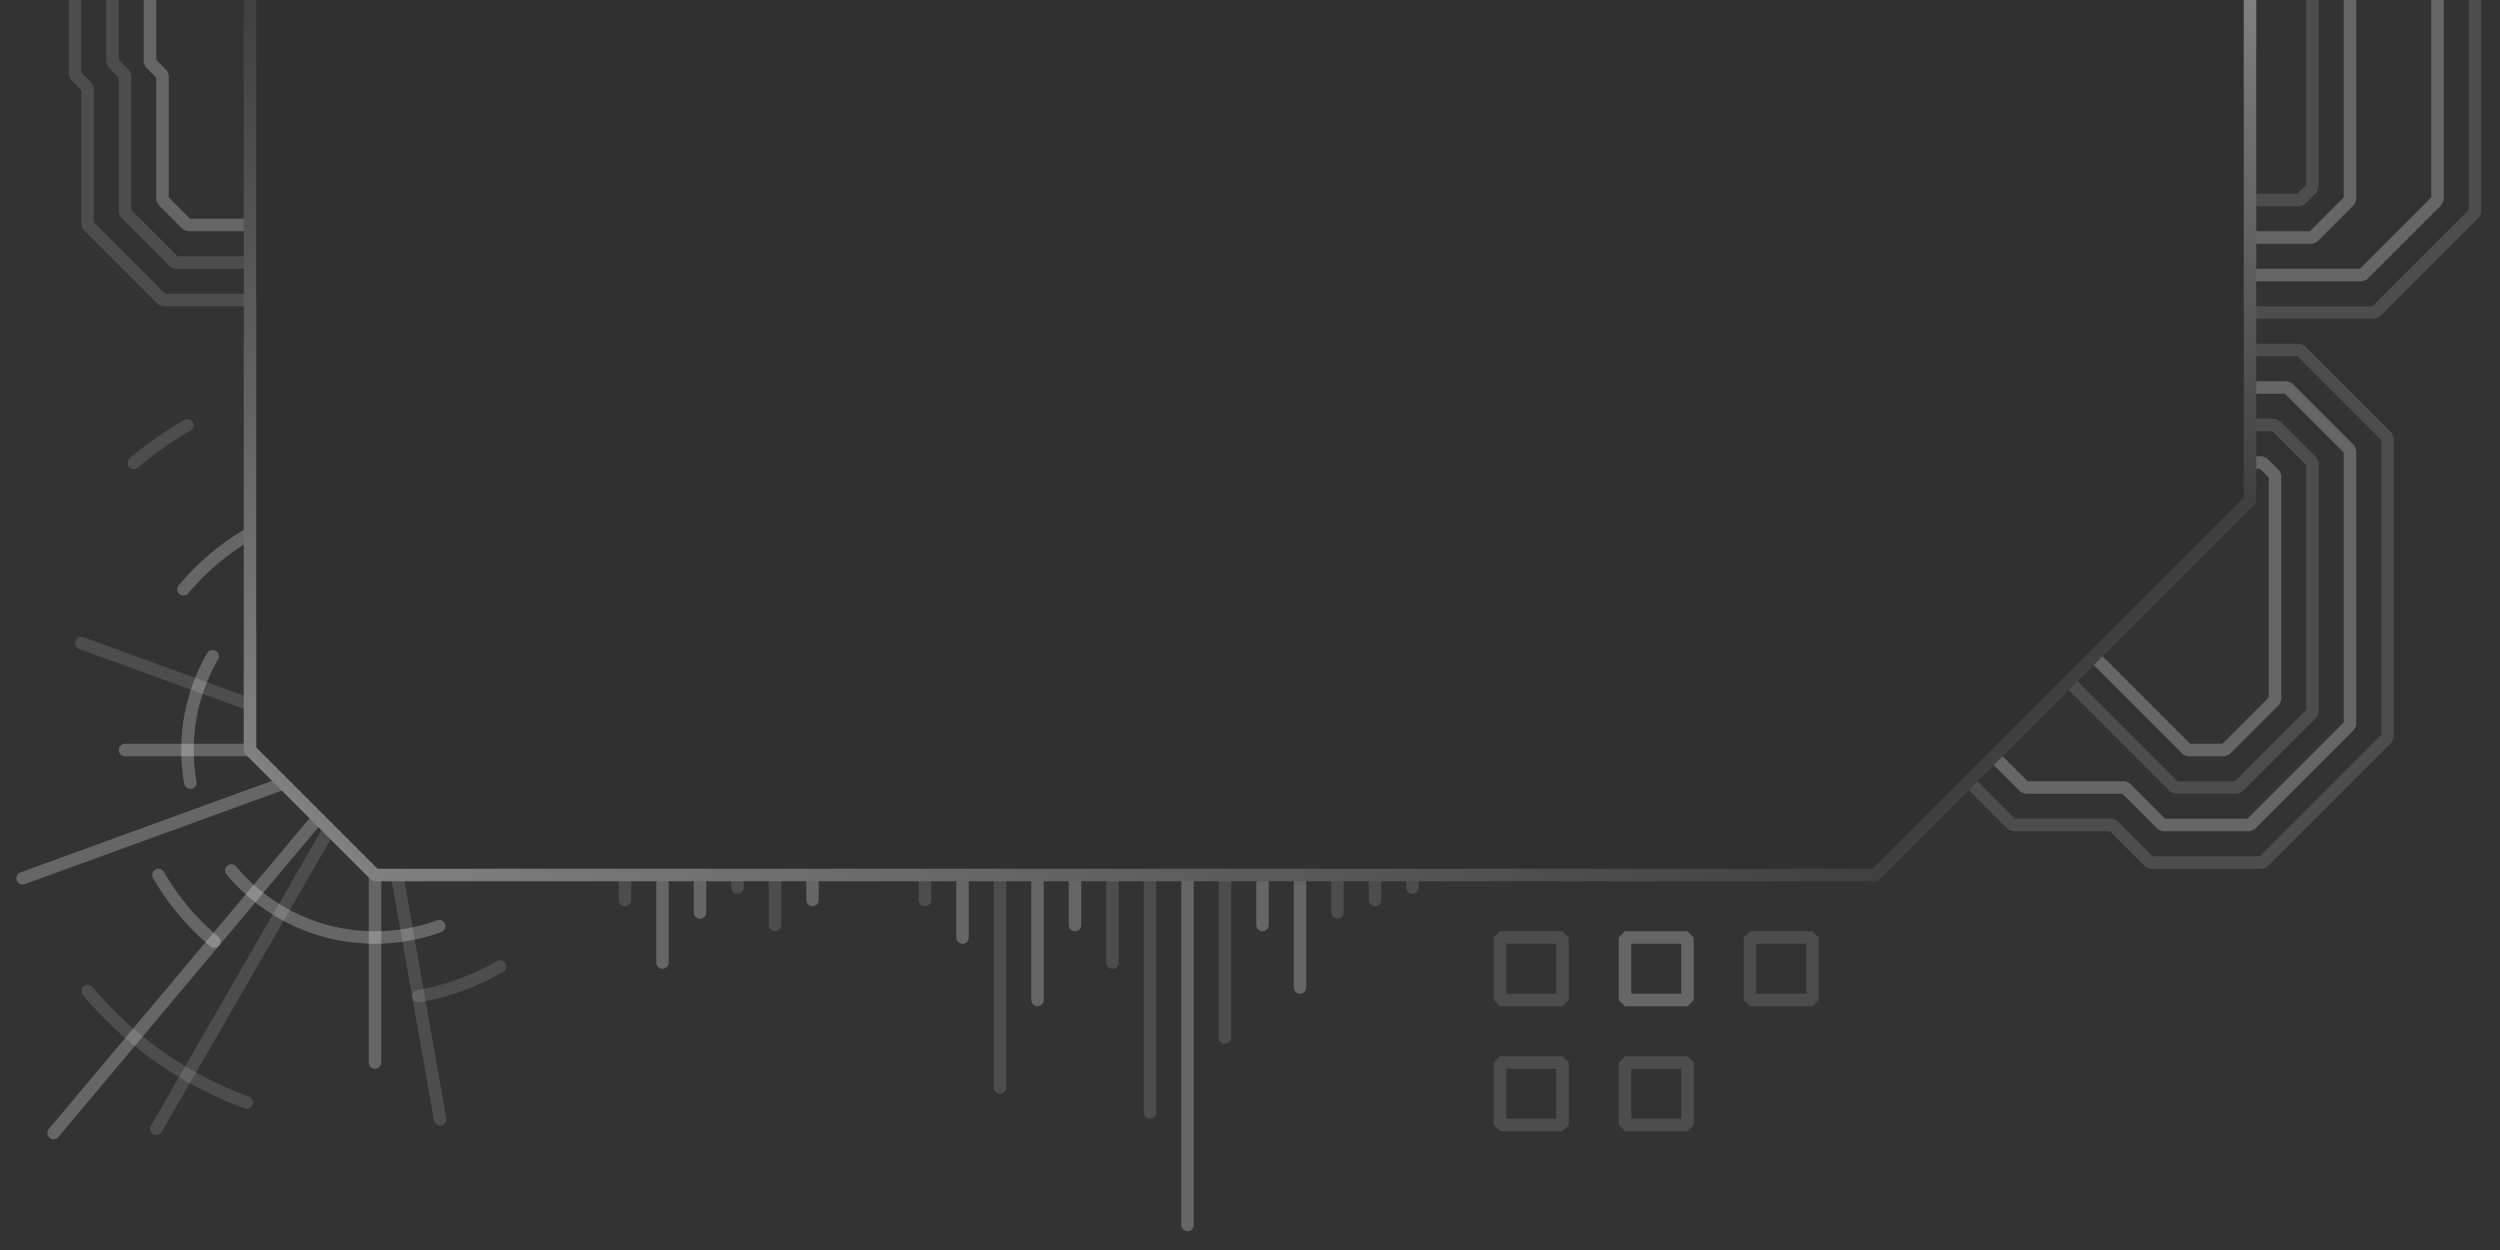 <?xml version="1.0" encoding="UTF-8" standalone="no"?>
<!-- Created with Inkscape (http://www.inkscape.org/) -->

<svg
   xmlns:dc="http://purl.org/dc/elements/1.1/"
   xmlns:cc="http://creativecommons.org/ns#"
   xmlns:rdf="http://www.w3.org/1999/02/22-rdf-syntax-ns#"
   xmlns:svg="http://www.w3.org/2000/svg"
   xmlns="http://www.w3.org/2000/svg"
   xmlns:xlink="http://www.w3.org/1999/xlink"
   xmlns:sodipodi="http://sodipodi.sourceforge.net/DTD/sodipodi-0.dtd"
   xmlns:inkscape="http://www.inkscape.org/namespaces/inkscape"
   width="200"
   height="100"
   id="svg2"
   version="1.1"
   inkscape:version="0.48.4 r9939"
   sodipodi:docname="sales key.svg">
  <rect width="100%" height="100%" fill="#333333" stroke="none"/>
  <defs
     id="defs4">
    <linearGradient
       id="linearGradient3771">
      <stop
         style="stop-color:#808080;stop-opacity:1;"
         offset="0"
         id="stop3773" />
      <stop
         style="stop-color:#404040;stop-opacity:1;"
         offset="1"
         id="stop3775" />
    </linearGradient>
    <linearGradient
       inkscape:collect="always"
       xlink:href="#linearGradient3771"
       id="linearGradient3777"
       x1="29.5"
       y1="70"
       x2="150.5"
       y2="70"
       gradientUnits="userSpaceOnUse" />
    <linearGradient
       inkscape:collect="always"
       xlink:href="#linearGradient3771"
       id="linearGradient3781"
       gradientUnits="userSpaceOnUse"
       x1="20"
       y1="60"
       x2="20"
       y2="1.1368684e-13" />
    <linearGradient
       inkscape:collect="always"
       xlink:href="#linearGradient3771"
       id="linearGradient3785"
       gradientUnits="userSpaceOnUse"
       x1="20"
       y1="60"
       x2="20"
       y2="1.1368684e-13"
       gradientTransform="matrix(1,0,0,-0.667,160,992.362)" />
  </defs>
  <sodipodi:namedview
     id="base"
     pagecolor="#000000"
     bordercolor="#666666"
     borderopacity="1.0"
     inkscape:pageopacity="1"
     inkscape:pageshadow="2"
     inkscape:zoom="3.959798"
     inkscape:cx="75.845838"
     inkscape:cy="67.966528"
     inkscape:document-units="px"
     inkscape:current-layer="layer1"
     showgrid="true"
     inkscape:object-nodes="true"
     inkscape:window-width="1855"
     inkscape:window-height="1056"
     inkscape:window-x="65"
     inkscape:window-y="24"
     inkscape:window-maximized="1">
    <inkscape:grid
       type="xygrid"
       id="grid2993"
       empspacing="5"
       visible="true"
       enabled="true"
       snapvisiblegridlinesonly="true" />
  </sodipodi:namedview>
  <g
     inkscape:label="Layer 1"
     inkscape:groupmode="layer"
     id="layer1"
     transform="translate(0,-952.362)">
    <g
       id="g3971">
      <path
         transform="translate(0,952.362)"
         inkscape:connector-curvature="0"
         id="path3965"
         d="m 12,0 0,5 1,1 0,10 2,2 5,0"
         style="fill:none;stroke:#ffffff;stroke-width:1;stroke-linecap:round;stroke-linejoin:bevel;stroke-miterlimit:4;stroke-opacity:0.251;stroke-dasharray:none;stroke-dashoffset:0" />
      <path
         transform="translate(0,952.362)"
         inkscape:connector-curvature="0"
         id="path3967"
         d="m 9,0 0,5 1,1 0,11 4,4 6,0"
         style="fill:none;stroke:#ffffff;stroke-width:1;stroke-linecap:round;stroke-linejoin:bevel;stroke-miterlimit:4;stroke-opacity:0.125;stroke-dasharray:none;stroke-dashoffset:0" />
      <path
         transform="translate(0,952.362)"
         inkscape:connector-curvature="0"
         id="path3969"
         d="m 6,0 0,6 1,1 0,11 6,6 7,0"
         style="fill:none;stroke:#ffffff;stroke-width:1;stroke-linecap:round;stroke-linejoin:bevel;stroke-miterlimit:4;stroke-opacity:0.125;stroke-dasharray:none;stroke-dashoffset:0" />
    </g>
    <g
       id="g3949">
      <path
         inkscape:connector-curvature="0"
         id="path3921"
         d="M 1.809,1022.623 58.191,1002.101"
         style="fill:none;stroke:#ffffff;stroke-width:1;stroke-linecap:round;stroke-linejoin:bevel;stroke-miterlimit:4;stroke-opacity:0.251;stroke-dasharray:none;stroke-dashoffset:0" />
      <path
         inkscape:connector-curvature="0"
         id="path3923"
         d="M 12.5,1042.673 47.5,982.051"
         style="fill:none;stroke:#ffffff;stroke-width:1;stroke-linecap:round;stroke-linejoin:bevel;stroke-miterlimit:4;stroke-opacity:0.125;stroke-dasharray:none;stroke-dashoffset:0" />
      <path
         inkscape:connector-curvature="0"
         id="path3925"
         d="M 4.288,1043.004 55.712,981.72"
         style="fill:none;stroke:#ffffff;stroke-width:1;stroke-linecap:round;stroke-linejoin:bevel;stroke-miterlimit:4;stroke-opacity:0.251;stroke-dasharray:none;stroke-dashoffset:0" />
      <path
         inkscape:connector-curvature="0"
         id="path3927"
         d="M 35.209,1041.906 24.791,982.818"
         style="fill:none;stroke:#ffffff;stroke-width:1;stroke-linecap:round;stroke-linejoin:bevel;stroke-miterlimit:4;stroke-opacity:0.125;stroke-dasharray:none;stroke-dashoffset:0" />
      <path
         inkscape:connector-curvature="0"
         id="path3929"
         d="m 30,1037.362 7e-6,-50"
         style="fill:none;stroke:#ffffff;stroke-width:1;stroke-linecap:round;stroke-linejoin:bevel;stroke-miterlimit:4;stroke-opacity:0.251;stroke-dasharray:none;stroke-dashoffset:0" />
      <path
         inkscape:connector-curvature="0"
         id="path3931"
         d="M 53.492,1020.913 6.508,1003.812"
         style="fill:none;stroke:#ffffff;stroke-width:1;stroke-linecap:round;stroke-linejoin:bevel;stroke-miterlimit:4;stroke-opacity:0.125;stroke-dasharray:none;stroke-dashoffset:0" />
      <path
         transform="translate(0,952.362)"
         inkscape:connector-curvature="0"
         id="path3933"
         d="m 10,60 40,0"
         style="fill:none;stroke:#ffffff;stroke-width:1;stroke-linecap:round;stroke-linejoin:bevel;stroke-miterlimit:4;stroke-opacity:0.251;stroke-dasharray:none;stroke-dashoffset:0" />
      <path
         sodipodi:open="true"
         sodipodi:end="2.443461"
         sodipodi:start="1.2217305"
         transform="translate(0,952.362)"
         d="M 35.13,74.095 A 15,15 0 0 1 18.509,69.642"
         sodipodi:ry="15"
         sodipodi:rx="15"
         sodipodi:cy="60"
         sodipodi:cx="30"
         id="path3935"
         style="fill:none;stroke:#ffffff;stroke-width:1;stroke-linecap:round;stroke-linejoin:bevel;stroke-miterlimit:4;stroke-opacity:0.251;stroke-dasharray:none;stroke-dashoffset:0"
         sodipodi:type="arc" />
      <path
         sodipodi:type="arc"
         style="fill:none;stroke:#ffffff;stroke-width:1;stroke-linecap:round;stroke-linejoin:bevel;stroke-miterlimit:4;stroke-opacity:0.251;stroke-dasharray:none;stroke-dashoffset:0"
         id="path3937"
         sodipodi:cx="30"
         sodipodi:cy="60"
         sodipodi:rx="15"
         sodipodi:ry="15"
         d="M 15.228,62.605 A 15,15 0 0 1 17.01,52.5"
         transform="translate(0,952.362)"
         sodipodi:start="2.9670597"
         sodipodi:end="3.6651914"
         sodipodi:open="true" />
      <path
         sodipodi:open="true"
         sodipodi:end="1.3962634"
         sodipodi:start="1.0471976"
         transform="translate(0,952.362)"
         d="m 40,77.321 a 20,20 0 0 1 -6.527,2.376"
         sodipodi:ry="20"
         sodipodi:rx="20"
         sodipodi:cy="60"
         sodipodi:cx="30"
         id="path3939"
         style="fill:none;stroke:#ffffff;stroke-width:1;stroke-linecap:round;stroke-linejoin:bevel;stroke-miterlimit:4;stroke-opacity:0.125;stroke-dasharray:none;stroke-dashoffset:0"
         sodipodi:type="arc" />
      <path
         sodipodi:type="arc"
         style="fill:none;stroke:#ffffff;stroke-width:1;stroke-linecap:round;stroke-linejoin:bevel;stroke-miterlimit:4;stroke-opacity:0.251;stroke-dasharray:none;stroke-dashoffset:0"
         id="path3941"
         sodipodi:cx="30"
         sodipodi:cy="60"
         sodipodi:rx="20"
         sodipodi:ry="20"
         d="M 17.144,75.321 A 20,20 0 0 1 12.679,70"
         transform="translate(0,952.362)"
         sodipodi:start="2.268928"
         sodipodi:end="2.6179939"
         sodipodi:open="true" />
      <path
         sodipodi:open="true"
         sodipodi:end="4.3633231"
         sodipodi:start="3.8397244"
         transform="translate(0,952.362)"
         d="m 14.679,47.144 a 20,20 0 0 1 8.48,-5.938"
         sodipodi:ry="20"
         sodipodi:rx="20"
         sodipodi:cy="60"
         sodipodi:cx="30"
         id="path3943"
         style="fill:none;stroke:#ffffff;stroke-width:1;stroke-linecap:round;stroke-linejoin:bevel;stroke-miterlimit:4;stroke-opacity:0.251;stroke-dasharray:none;stroke-dashoffset:0"
         sodipodi:type="arc" />
      <path
         sodipodi:open="true"
         sodipodi:end="2.443461"
         sodipodi:start="1.9198622"
         transform="translate(0,952.362)"
         d="M 19.739,88.191 A 30,30 0 0 1 7.019,79.284"
         sodipodi:ry="30"
         sodipodi:rx="30"
         sodipodi:cy="60"
         sodipodi:cx="30"
         id="path3945"
         style="fill:none;stroke:#ffffff;stroke-width:1;stroke-linecap:round;stroke-linejoin:bevel;stroke-miterlimit:4;stroke-opacity:0.125;stroke-dasharray:none;stroke-dashoffset:0"
         sodipodi:type="arc" />
      <path
         sodipodi:type="arc"
         style="fill:none;stroke:#ffffff;stroke-width:1;stroke-linecap:round;stroke-linejoin:bevel;stroke-miterlimit:4;stroke-opacity:0.125;stroke-dasharray:none;stroke-dashoffset:0"
         id="path3947"
         sodipodi:cx="30"
         sodipodi:cy="60"
         sodipodi:rx="30"
         sodipodi:ry="30"
         d="M 10.716,37.019 A 30,30 0 0 1 15,34.019"
         transform="translate(0,952.362)"
         sodipodi:start="4.0142573"
         sodipodi:end="4.1887902"
         sodipodi:open="true" />
    </g>
    <g
       id="g3899">
      <path
         transform="translate(0,952.362)"
         inkscape:connector-curvature="0"
         id="path3806"
         d="m 50,70 0,2"
         style="fill:none;stroke:#ffffff;stroke-width:1;stroke-linecap:round;stroke-linejoin:bevel;stroke-miterlimit:4;stroke-opacity:0.125;stroke-dasharray:none;stroke-dashoffset:0" />
      <path
         transform="translate(0,952.362)"
         inkscape:connector-curvature="0"
         id="path3808"
         d="m 53,70 0,7"
         style="fill:none;stroke:#ffffff;stroke-width:1;stroke-linecap:round;stroke-linejoin:bevel;stroke-miterlimit:4;stroke-opacity:0.251;stroke-dasharray:none;stroke-dashoffset:0" />
      <path
         transform="translate(0,952.362)"
         inkscape:connector-curvature="0"
         id="path3810"
         d="m 56,70 0,3"
         style="fill:none;stroke:#ffffff;stroke-width:1;stroke-linecap:round;stroke-linejoin:bevel;stroke-miterlimit:4;stroke-opacity:0.251;stroke-dasharray:none;stroke-dashoffset:0" />
      <path
         transform="translate(0,952.362)"
         inkscape:connector-curvature="0"
         id="path3814"
         d="m 59,70 0,1"
         style="fill:none;stroke:#ffffff;stroke-width:1;stroke-linecap:round;stroke-linejoin:bevel;stroke-miterlimit:4;stroke-opacity:0.125;stroke-dasharray:none;stroke-dashoffset:0" />
      <path
         transform="translate(0,952.362)"
         inkscape:connector-curvature="0"
         id="path3816"
         d="m 62,70 0,4"
         style="fill:none;stroke:#ffffff;stroke-width:1;stroke-linecap:round;stroke-linejoin:bevel;stroke-miterlimit:4;stroke-opacity:0.125;stroke-dasharray:none;stroke-dashoffset:0" />
      <path
         transform="translate(0,952.362)"
         inkscape:connector-curvature="0"
         id="path3818"
         d="m 65,70 0,2"
         style="fill:none;stroke:#ffffff;stroke-width:1;stroke-linecap:round;stroke-linejoin:bevel;stroke-miterlimit:4;stroke-opacity:0.251;stroke-dasharray:none;stroke-dashoffset:0" />
      <path
         transform="translate(0,952.362)"
         inkscape:connector-curvature="0"
         id="path3820"
         d="m 74,70 0,2"
         style="fill:none;stroke:#ffffff;stroke-width:1;stroke-linecap:round;stroke-linejoin:bevel;stroke-miterlimit:4;stroke-opacity:0.125;stroke-dasharray:none;stroke-dashoffset:0" />
      <path
         transform="translate(0,952.362)"
         inkscape:connector-curvature="0"
         id="path3822"
         d="m 77,70 0,5"
         style="fill:none;stroke:#ffffff;stroke-width:1;stroke-linecap:round;stroke-linejoin:bevel;stroke-miterlimit:4;stroke-opacity:0.251;stroke-dasharray:none;stroke-dashoffset:0" />
      <path
         transform="translate(0,952.362)"
         inkscape:connector-curvature="0"
         id="path3824"
         d="m 80,70 0,17"
         style="fill:none;stroke:#ffffff;stroke-width:1;stroke-linecap:round;stroke-linejoin:bevel;stroke-miterlimit:4;stroke-opacity:0.125;stroke-dasharray:none;stroke-dashoffset:0" />
      <path
         transform="translate(0,952.362)"
         inkscape:connector-curvature="0"
         id="path3826"
         d="m 83,70 0,10"
         style="fill:none;stroke:#ffffff;stroke-width:1;stroke-linecap:round;stroke-linejoin:bevel;stroke-miterlimit:4;stroke-opacity:0.251;stroke-dasharray:none;stroke-dashoffset:0" />
      <path
         transform="translate(0,952.362)"
         inkscape:connector-curvature="0"
         id="path3828"
         d="m 86,70 0,4"
         style="fill:none;stroke:#ffffff;stroke-width:1;stroke-linecap:round;stroke-linejoin:bevel;stroke-miterlimit:4;stroke-opacity:0.251;stroke-dasharray:none;stroke-dashoffset:0" />
      <path
         transform="translate(0,952.362)"
         inkscape:connector-curvature="0"
         id="path3830"
         d="m 89,70 0,7"
         style="fill:none;stroke:#ffffff;stroke-width:1;stroke-linecap:round;stroke-linejoin:bevel;stroke-miterlimit:4;stroke-opacity:0.125;stroke-dasharray:none;stroke-dashoffset:0" />
      <path
         transform="translate(0,952.362)"
         inkscape:connector-curvature="0"
         id="path3832"
         d="m 92,70 0,19"
         style="fill:none;stroke:#ffffff;stroke-width:1;stroke-linecap:round;stroke-linejoin:bevel;stroke-miterlimit:4;stroke-opacity:0.125;stroke-dasharray:none;stroke-dashoffset:0" />
      <path
         transform="translate(0,952.362)"
         inkscape:connector-curvature="0"
         id="path3836"
         d="m 95,70 0,28"
         style="fill:none;stroke:#ffffff;stroke-width:1;stroke-linecap:round;stroke-linejoin:bevel;stroke-miterlimit:4;stroke-opacity:0.251;stroke-dasharray:none;stroke-dashoffset:0" />
      <path
         transform="translate(0,952.362)"
         inkscape:connector-curvature="0"
         id="path3838"
         d="m 98,70 0,13"
         style="fill:none;stroke:#ffffff;stroke-width:1;stroke-linecap:round;stroke-linejoin:bevel;stroke-miterlimit:4;stroke-opacity:0.125;stroke-dasharray:none;stroke-dashoffset:0" />
      <path
         transform="translate(0,952.362)"
         inkscape:connector-curvature="0"
         id="path3840"
         d="m 101,70 0,4"
         style="fill:none;stroke:#ffffff;stroke-width:1;stroke-linecap:round;stroke-linejoin:bevel;stroke-miterlimit:4;stroke-opacity:0.251;stroke-dasharray:none;stroke-dashoffset:0" />
      <path
         transform="translate(0,952.362)"
         inkscape:connector-curvature="0"
         id="path3842"
         d="m 104,70 0,9"
         style="fill:none;stroke:#ffffff;stroke-width:1;stroke-linecap:round;stroke-linejoin:bevel;stroke-miterlimit:4;stroke-opacity:0.251;stroke-dasharray:none;stroke-dashoffset:0" />
      <path
         transform="translate(0,952.362)"
         inkscape:connector-curvature="0"
         id="path3844"
         d="m 107,70 0,3"
         style="fill:none;stroke:#ffffff;stroke-width:1;stroke-linecap:round;stroke-linejoin:bevel;stroke-miterlimit:4;stroke-opacity:0.125;stroke-dasharray:none;stroke-dashoffset:0" />
      <path
         transform="translate(0,952.362)"
         inkscape:connector-curvature="0"
         id="path3846"
         d="m 110,70 0,2"
         style="fill:none;stroke:#ffffff;stroke-width:1;stroke-linecap:round;stroke-linejoin:bevel;stroke-miterlimit:4;stroke-opacity:0.125;stroke-dasharray:none;stroke-dashoffset:0" />
      <path
         transform="translate(0,952.362)"
         inkscape:connector-curvature="0"
         id="path3848"
         d="m 113,70 0,1"
         style="fill:none;stroke:#ffffff;stroke-width:1;stroke-linecap:round;stroke-linejoin:bevel;stroke-miterlimit:4;stroke-opacity:0.125;stroke-dasharray:none;stroke-dashoffset:0" />
    </g>
    <g
       id="g3892">
      <rect
         transform="translate(0,952.362)"
         y="75"
         x="120"
         height="5"
         width="5"
         id="rect3850"
         style="fill:none;stroke:#ffffff;stroke-width:1;stroke-linecap:round;stroke-linejoin:bevel;stroke-miterlimit:4;stroke-opacity:0.125;stroke-dasharray:none;stroke-dashoffset:0" />
      <rect
         transform="translate(0,952.362)"
         y="75"
         x="130"
         height="5"
         width="5"
         id="rect3852"
         style="fill:none;stroke:#ffffff;stroke-width:1;stroke-linecap:round;stroke-linejoin:bevel;stroke-miterlimit:4;stroke-opacity:0.251;stroke-dasharray:none;stroke-dashoffset:0" />
      <rect
         transform="translate(0,952.362)"
         y="75"
         x="140"
         height="5"
         width="5"
         id="rect3854"
         style="fill:none;stroke:#ffffff;stroke-width:1;stroke-linecap:round;stroke-linejoin:bevel;stroke-miterlimit:4;stroke-opacity:0.125;stroke-dasharray:none;stroke-dashoffset:0" />
      <rect
         transform="translate(0,952.362)"
         y="85"
         x="120"
         height="5"
         width="5"
         id="rect3856"
         style="fill:none;stroke:#ffffff;stroke-width:1;stroke-linecap:round;stroke-linejoin:bevel;stroke-miterlimit:4;stroke-opacity:0.125;stroke-dasharray:none;stroke-dashoffset:0" />
      <rect
         transform="translate(0,952.362)"
         y="85"
         x="130"
         height="5"
         width="5"
         id="rect3858"
         style="fill:none;stroke:#ffffff;stroke-width:1;stroke-linecap:round;stroke-linejoin:bevel;stroke-miterlimit:4;stroke-opacity:0.125;stroke-dasharray:none;stroke-dashoffset:0" />
    </g>
    <g
       id="g3882">
      <path
         transform="translate(0,952.362)"
         inkscape:connector-curvature="0"
         id="path3870"
         d="m 180,31 3,0 5,5 0,22 -8,8 -7,0 -3,-3 -8,0 -3,-3"
         style="fill:none;stroke:#ffffff;stroke-width:1;stroke-linecap:round;stroke-linejoin:bevel;stroke-miterlimit:4;stroke-opacity:0.251;stroke-dasharray:none;stroke-dashoffset:0" />
      <path
         sodipodi:nodetypes="ccccccc"
         transform="translate(0,952.362)"
         inkscape:connector-curvature="0"
         id="path3862"
         d="m 180,37 1,0 1,1 0,18 -4,4 -3,0 -8,-8"
         style="fill:none;stroke:#ffffff;stroke-width:1;stroke-linecap:round;stroke-linejoin:bevel;stroke-miterlimit:4;stroke-opacity:0.251;stroke-dasharray:none;stroke-dashoffset:0" />
      <path
         transform="translate(0,952.362)"
         inkscape:connector-curvature="0"
         id="path3864"
         d="m 180,34 2,0 3,3 0,20 -6,6 -5,0 -9,-9"
         style="fill:none;stroke:#ffffff;stroke-width:1;stroke-linecap:round;stroke-linejoin:bevel;stroke-miterlimit:4;stroke-opacity:0.125;stroke-dasharray:none;stroke-dashoffset:0" />
      <path
         transform="translate(0,952.362)"
         inkscape:connector-curvature="0"
         id="path3872"
         d="m 180,28 4,0 7,7 0,24 -10,10 -9,0 -3,-3 -8,0 -4,-4"
         style="fill:none;stroke:#ffffff;stroke-width:1;stroke-linecap:round;stroke-linejoin:bevel;stroke-miterlimit:4;stroke-opacity:0.125;stroke-dasharray:none;stroke-dashoffset:0" />
      <path
         transform="translate(0,952.362)"
         inkscape:connector-curvature="0"
         id="path3874"
         d="m 180,25 10,0 8,-8 0,-17"
         style="fill:none;stroke:#ffffff;stroke-width:1;stroke-linecap:round;stroke-linejoin:bevel;stroke-miterlimit:4;stroke-opacity:0.125;stroke-dasharray:none;stroke-dashoffset:0" />
      <path
         transform="translate(0,952.362)"
         inkscape:connector-curvature="0"
         id="path3876"
         d="m 180,22 9,0 6,-6 0,-16"
         style="fill:none;stroke:#ffffff;stroke-width:1;stroke-linecap:round;stroke-linejoin:bevel;stroke-miterlimit:4;stroke-opacity:0.251;stroke-dasharray:none;stroke-dashoffset:0" />
      <path
         transform="translate(0,952.362)"
         inkscape:connector-curvature="0"
         id="path3878"
         d="m 180,19 5,0 3,-3 0,-16"
         style="fill:none;stroke:#ffffff;stroke-width:1;stroke-linecap:round;stroke-linejoin:bevel;stroke-miterlimit:4;stroke-opacity:0.251;stroke-dasharray:none;stroke-dashoffset:0" />
      <path
         transform="translate(0,952.362)"
         inkscape:connector-curvature="0"
         id="path3880"
         d="m 180,16 4,0 1,-1 0,-15"
         style="fill:none;stroke:#ffffff;stroke-width:1;stroke-linecap:round;stroke-linejoin:bevel;stroke-miterlimit:4;stroke-opacity:0.125;stroke-dasharray:none;stroke-dashoffset:0" />
    </g>
    <path
       style="fill:#303030;fill-opacity:1;stroke:none"
       d="m 20,0 0,60 10,10 120,0 30,-30 0,-40 z"
       id="path2995"
       inkscape:connector-curvature="0"
       transform="translate(0,952.362)"
       sodipodi:nodetypes="ccccccc" />
    <path
       style="fill:none;fill-opacity:1;stroke:#808080;stroke-opacity:1"
       d="M 20,60 30,70"
       id="path3765"
       inkscape:connector-curvature="0"
       transform="translate(0,952.362)" />
    <path
       style="fill:none;stroke:#404040;stroke-width:1;stroke-linecap:round;stroke-linejoin:bevel;stroke-miterlimit:4;stroke-opacity:1;stroke-dasharray:none;stroke-dashoffset:0"
       d="M 150,70 180,40"
       id="path3767"
       inkscape:connector-curvature="0"
       transform="translate(0,952.362)" />
    <path
       style="fill:none;stroke:url(#linearGradient3777);stroke-width:1;stroke-linecap:round;stroke-linejoin:bevel;stroke-miterlimit:4;stroke-opacity:1;stroke-dasharray:none;stroke-dashoffset:0"
       d="m 30,70 120,0"
       id="path3769"
       inkscape:connector-curvature="0"
       transform="translate(0,952.362)" />
    <path
       transform="translate(0,952.362)"
       inkscape:connector-curvature="0"
       id="path3779"
       d="M 20,60 20,0"
       style="fill:none;stroke:url(#linearGradient3781);stroke-width:1;stroke-linecap:round;stroke-linejoin:bevel;stroke-miterlimit:4;stroke-opacity:1;stroke-dasharray:none;stroke-dashoffset:0"
       sodipodi:nodetypes="cc" />
    <path
       sodipodi:nodetypes="cc"
       style="fill:none;stroke:url(#linearGradient3785);stroke-width:1;stroke-linecap:round;stroke-linejoin:bevel;stroke-miterlimit:4;stroke-opacity:1;stroke-dasharray:none;stroke-dashoffset:0"
       d="m 180,952.362 0,40"
       id="path3783"
       inkscape:connector-curvature="0" />
  </g>
</svg>
